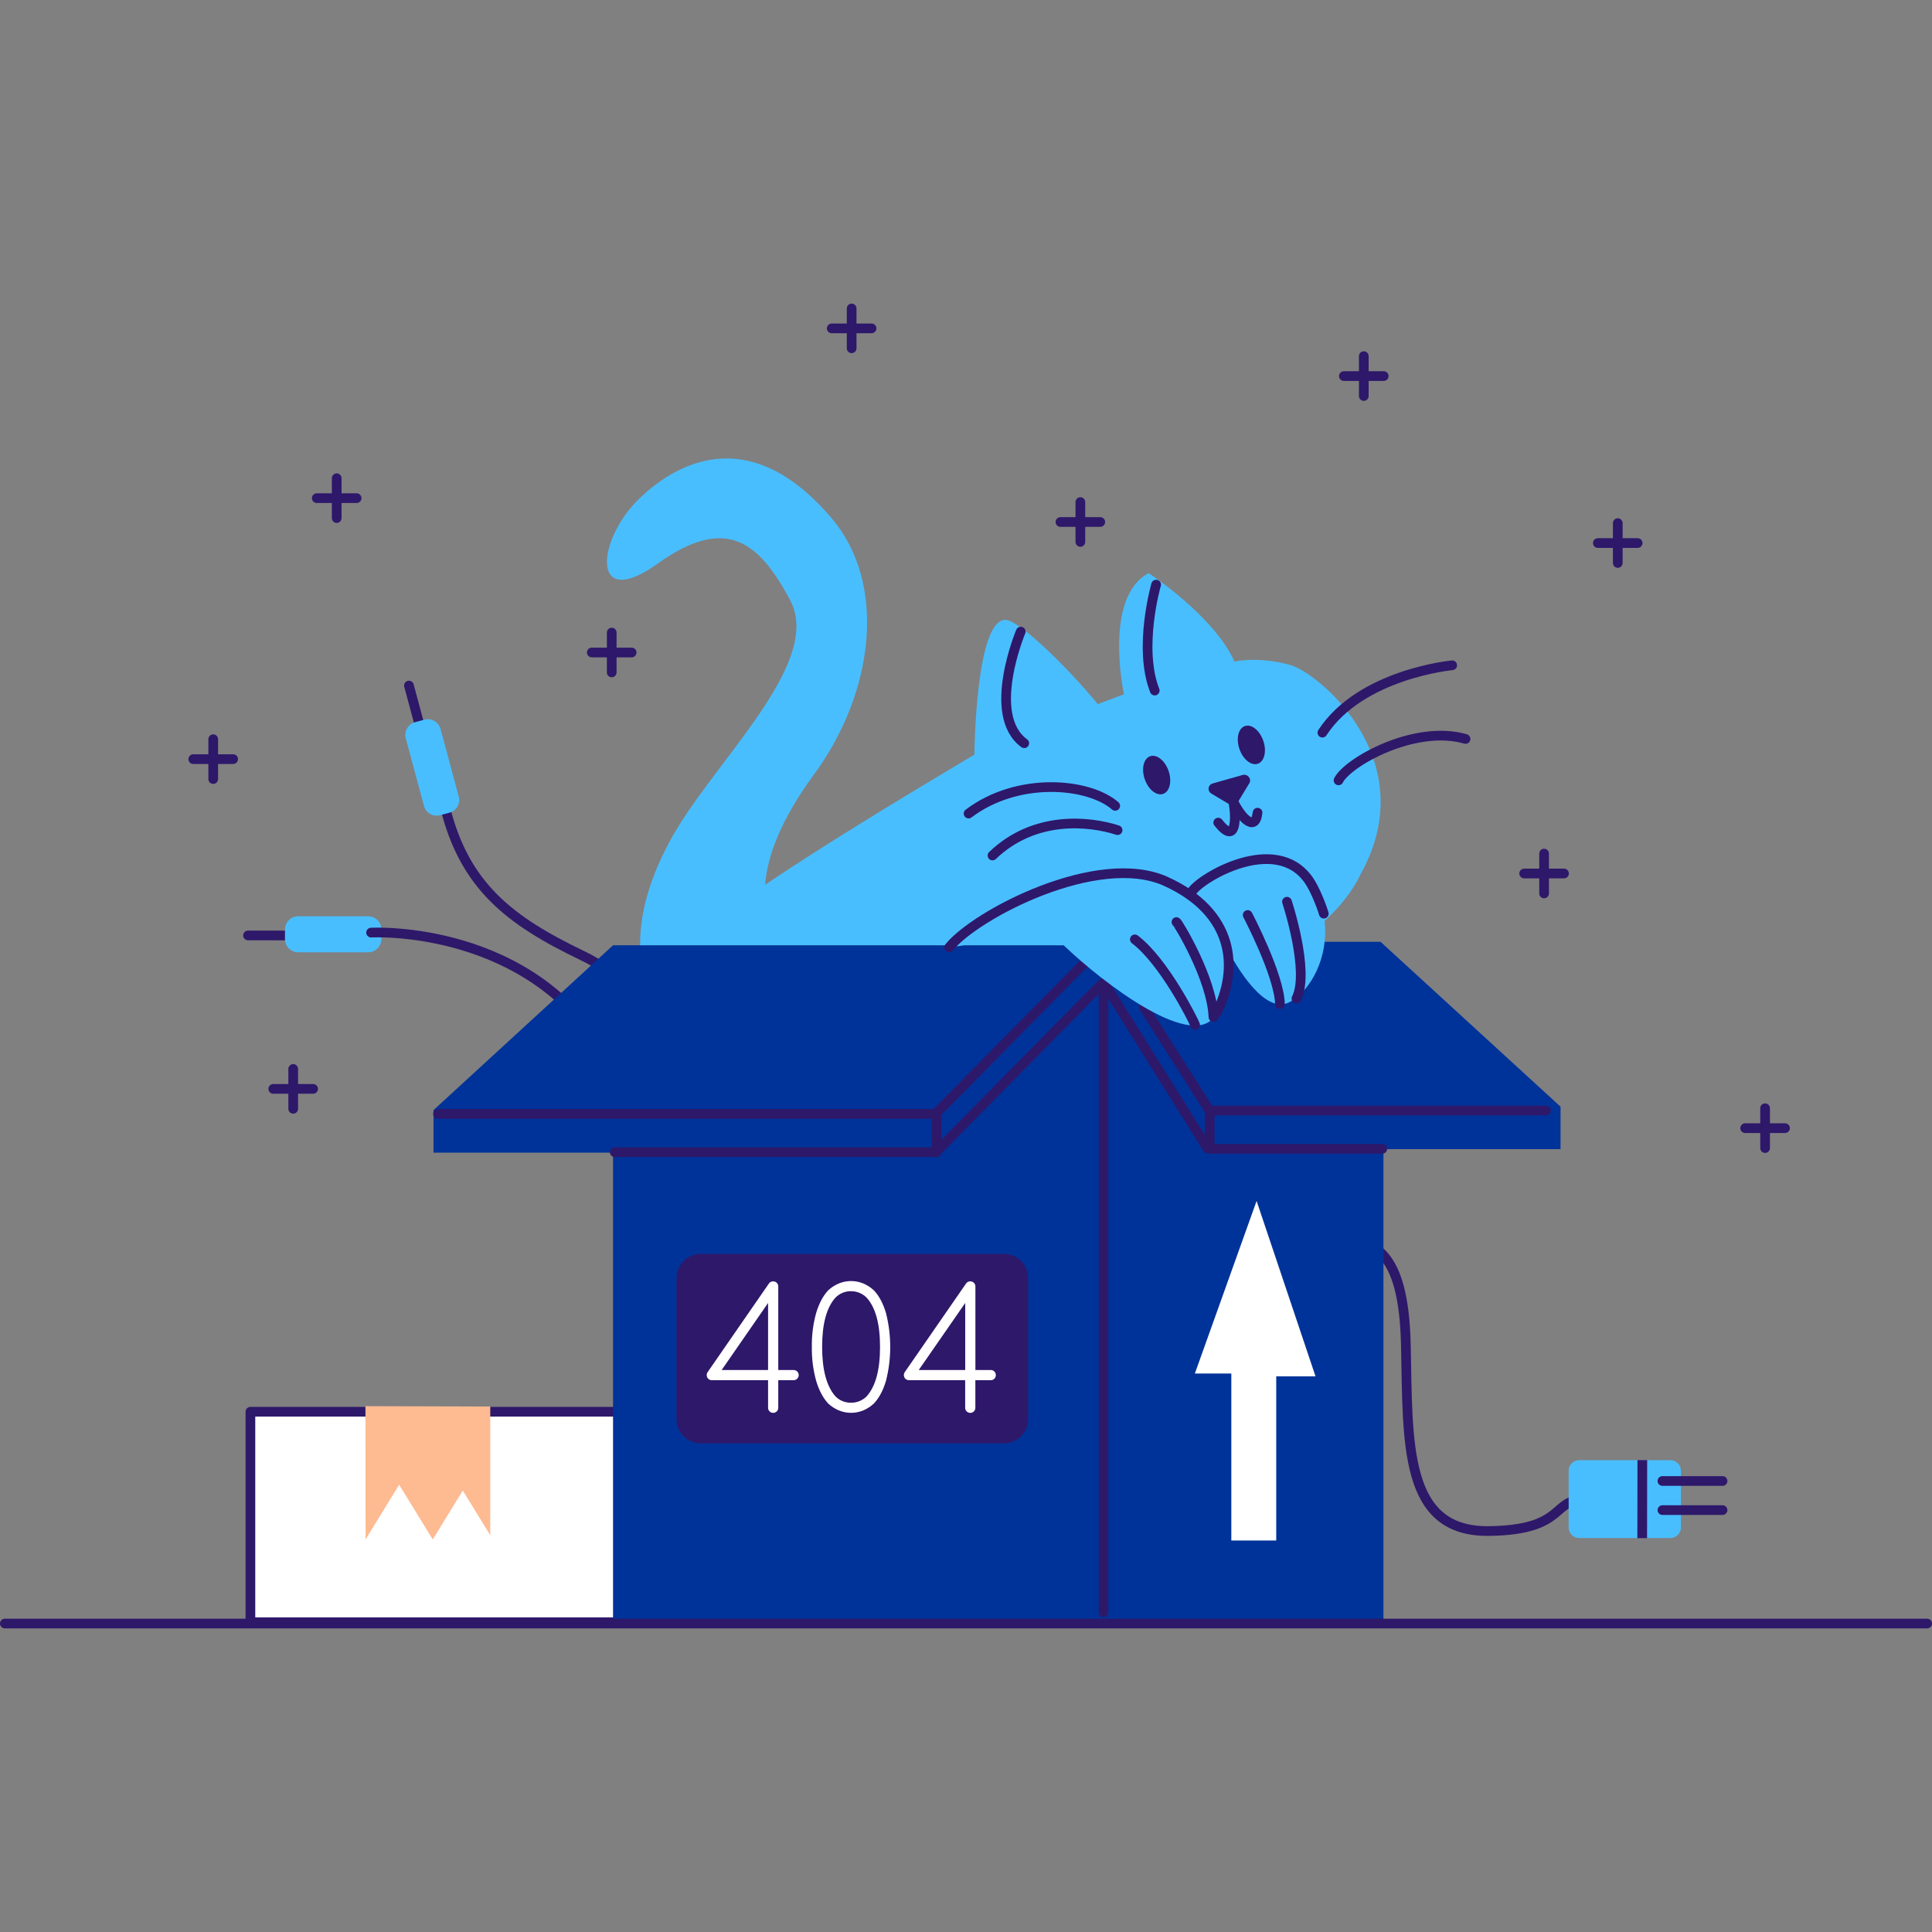 <svg width="360" height="360" viewBox="0 0 360 360" fill="none" xmlns="http://www.w3.org/2000/svg">
<rect x="0" y="0" width="360" height="360" fill="#808080" stroke="none"/>
<g clip-path="url(#clip0_1928_12651)">
<path d="M46.66 263.061H132.417V302.279H46.66V263.061Z" fill="white" stroke="#2E186A" stroke-width="1.808" stroke-linecap="round" stroke-linejoin="round"/>
<path d="M68.098 262.016L68.116 286.854L74.376 276.658L80.636 286.854L86.236 277.737L91.351 286.07V262.082L68.098 262.016Z" fill="#FEBA91"/>
<path d="M78.337 135.682L76.2 127.746" stroke="#2E186A" stroke-width="1.808" stroke-linecap="round" stroke-linejoin="round"/>
<path d="M119.924 200.748C120.451 195.082 122.094 184.575 108.492 178.053C94.889 171.531 86.592 165.048 82.966 150.535" stroke="#2E186A" stroke-width="1.808" stroke-linecap="round" stroke-linejoin="round"/>
<path d="M85.479 148.43L82.089 135.831C81.737 134.524 80.393 133.75 79.086 134.102L77.343 134.571C76.036 134.922 75.261 136.267 75.613 137.574L79.003 150.173C79.355 151.48 80.699 152.254 82.006 151.902L83.749 151.433C85.056 151.082 85.831 149.737 85.479 148.43Z" fill="#49BEFF"/>
<path d="M54.436 174.313L46.219 174.307" stroke="#2E186A" stroke-width="1.808" stroke-linecap="round" stroke-linejoin="round"/>
<path d="M68.601 170.738H55.554C54.2 170.738 53.103 171.835 53.103 173.189V174.994C53.103 176.347 54.2 177.444 55.554 177.444H68.601C69.955 177.444 71.052 176.347 71.052 174.994V173.189C71.052 171.835 69.955 170.738 68.601 170.738Z" fill="#49BEFF"/>
<path d="M69.144 173.776C69.144 173.776 99.341 172.076 113.45 197.439" stroke="#2E186A" stroke-width="1.808" stroke-linecap="round" stroke-linejoin="round"/>
<path d="M247.717 230.643C255.821 230.643 261.581 232.535 261.967 250.773C262.353 269.011 261.545 285.497 277.459 285.286C292.164 285.09 288.897 279.141 295.693 279.403" stroke="#2E186A" stroke-width="1.808" stroke-linecap="round" stroke-linejoin="round"/>
<path d="M311.252 272.082H294.259C293.175 272.082 292.297 272.96 292.297 274.044V284.629C292.297 285.713 293.175 286.591 294.259 286.591H311.252C312.335 286.591 313.214 285.713 313.214 284.629V274.044C313.214 272.96 312.335 272.082 311.252 272.082Z" fill="#49BEFF"/>
<path d="M306.022 272.061L306.001 286.615" stroke="#2E186A" stroke-width="1.808" stroke-linejoin="round"/>
<path d="M309.769 275.961H320.969M309.769 281.386H320.969" stroke="#2E186A" stroke-width="1.808" stroke-linecap="round" stroke-linejoin="round"/>
<path d="M254.122 66.363V73.79M257.835 70.076H250.411" stroke="#2E186A" stroke-width="1.808" stroke-linecap="round" stroke-linejoin="round"/>
<path d="M201.31 93.555V100.979M205.021 97.268H197.597M158.693 57.475V64.898M162.403 61.188H154.979M113.983 117.872V125.295M117.696 121.582H110.27M62.739 89.109V96.536M66.45 92.823H59.026M54.635 199.183V206.607M58.345 202.897H50.921M39.73 137.74V145.167M43.444 141.453H36.017M287.719 159.049V166.476M291.432 162.762H284.008M301.447 97.476V104.903M305.157 101.19H297.734M328.899 206.504V213.928M332.612 210.215H325.185" stroke="#2E186A" stroke-width="1.808" stroke-linecap="round" stroke-linejoin="round"/>
<path d="M290.784 206.212L257.244 175.49H205.03L205.542 176.129H114.245L80.775 206.851V214.781H114.23V303.283H257.784V214.127H290.784V206.212Z" fill="#003399"/>
<path d="M245.128 256.461H237.807V287.05H229.44V255.937H222.643L234.148 223.777L245.128 256.461Z" fill="white"/>
<path d="M205.623 183.318V300.451M205.361 183.282L174.727 214.353M201.964 179.529L174.468 207.418M114.55 214.694H174.513V207.556H81.619M257.569 214.067H225.401V206.929H288.071M205.711 183.107L225.003 213.973M213.176 187.754L225.449 207.068" stroke="#2E186A" stroke-width="1.808" stroke-linecap="round" stroke-linejoin="round"/>
<path d="M187.069 233.648H130.578C128.081 233.648 126.057 235.673 126.057 238.169V264.424C126.057 266.921 128.081 268.945 130.578 268.945H187.069C189.566 268.945 191.59 266.921 191.59 264.424V238.169C191.59 235.673 189.566 233.648 187.069 233.648Z" fill="#2E186A"/>
<path d="M132.637 257.178C132.511 257.18 132.387 257.157 132.271 257.109C132.155 257.062 132.05 256.992 131.962 256.903C131.871 256.816 131.801 256.711 131.753 256.595C131.706 256.479 131.684 256.354 131.687 256.228C131.684 256.031 131.743 255.838 131.856 255.677L143.288 239.148C143.374 239.022 143.491 238.921 143.628 238.854C143.765 238.786 143.917 238.756 144.069 238.765C144.194 238.764 144.318 238.787 144.434 238.834C144.55 238.881 144.655 238.951 144.744 239.04C144.832 239.128 144.902 239.234 144.949 239.349C144.996 239.465 145.02 239.59 145.018 239.715V255.279H147.881C148.006 255.279 148.13 255.304 148.245 255.351C148.36 255.399 148.465 255.469 148.553 255.557C148.641 255.645 148.711 255.75 148.759 255.865C148.806 255.98 148.831 256.104 148.831 256.228C148.831 256.353 148.806 256.476 148.759 256.592C148.711 256.707 148.641 256.812 148.553 256.9C148.465 256.988 148.36 257.058 148.245 257.105C148.13 257.153 148.006 257.178 147.881 257.178H145.018V262.32C145.018 262.571 144.918 262.813 144.74 262.991C144.562 263.169 144.321 263.269 144.069 263.269C143.817 263.269 143.575 263.169 143.397 262.991C143.219 262.813 143.119 262.571 143.119 262.32V257.178H132.637ZM143.119 255.279V242.789L134.472 255.279H143.119Z" fill="white"/>
<path d="M151.278 250.972C151.239 248.843 151.507 246.719 152.074 244.667C152.604 242.893 153.35 241.486 154.31 240.447C154.885 239.911 155.547 239.479 156.269 239.169C157.003 238.863 157.789 238.705 158.584 238.705C159.379 238.705 160.166 238.863 160.899 239.169C161.616 239.482 162.276 239.914 162.849 240.447C163.819 241.49 164.567 242.897 165.091 244.667C166.144 248.81 166.144 253.152 165.091 257.295C164.567 259.072 163.819 260.478 162.849 261.515C162.277 262.05 161.618 262.482 160.899 262.793C160.166 263.101 159.379 263.26 158.584 263.26C157.789 263.26 157.002 263.101 156.269 262.793C155.549 262.487 154.888 262.056 154.316 261.521C153.356 260.48 152.61 259.074 152.08 257.301C151.51 255.241 151.24 253.109 151.278 250.972ZM158.578 240.595C158.033 240.587 157.492 240.692 156.989 240.902C156.486 241.113 156.032 241.425 155.654 241.819C154.011 243.657 153.19 246.708 153.192 250.972C153.194 255.236 154.015 258.302 155.654 260.171C156.033 260.562 156.487 260.871 156.99 261.078C157.494 261.286 158.034 261.387 158.578 261.376C159.122 261.384 159.661 261.281 160.164 261.074C160.666 260.867 161.121 260.559 161.502 260.171C163.157 258.314 163.984 255.248 163.982 250.972C163.98 246.696 163.153 243.645 161.502 241.819C161.122 241.429 160.667 241.12 160.164 240.91C159.662 240.701 159.122 240.596 158.578 240.601V240.595Z" fill="white"/>
<path d="M169.368 257.178C169.243 257.179 169.119 257.155 169.004 257.108C168.888 257.061 168.783 256.991 168.695 256.902C168.607 256.814 168.537 256.709 168.49 256.593C168.443 256.477 168.42 256.353 168.422 256.228C168.419 256.032 168.477 255.839 168.588 255.677L180.023 239.148C180.108 239.022 180.225 238.92 180.362 238.853C180.499 238.786 180.651 238.756 180.803 238.765C180.928 238.762 181.052 238.785 181.168 238.832C181.284 238.879 181.388 238.95 181.475 239.04C181.565 239.127 181.636 239.233 181.684 239.349C181.731 239.465 181.755 239.589 181.753 239.715V255.279H184.613C184.738 255.277 184.863 255.3 184.979 255.348C185.095 255.396 185.2 255.467 185.288 255.556C185.464 255.736 185.562 255.978 185.562 256.23C185.562 256.482 185.464 256.723 185.288 256.904C185.2 256.992 185.094 257.062 184.978 257.109C184.862 257.157 184.738 257.18 184.613 257.178H181.744V262.32C181.746 262.445 181.722 262.57 181.675 262.686C181.627 262.802 181.556 262.907 181.466 262.995C181.287 263.17 181.045 263.269 180.794 263.269C180.543 263.269 180.302 263.17 180.122 262.995C180.032 262.907 179.961 262.802 179.914 262.686C179.866 262.57 179.843 262.445 179.845 262.32V257.178H169.368ZM179.854 255.279V242.789L171.195 255.279H179.854Z" fill="white"/>
<path d="M240.396 123.902C234.368 122.248 230.025 123.269 230.025 123.269C226.191 114.731 214.051 106.798 214.051 106.798C205.512 111.244 209.433 129.373 209.433 129.373L204.553 131.202C198.453 123.794 189.911 115.689 187.449 115.514C181.762 115.111 181.566 140.615 181.566 140.615C167.728 148.846 153.575 157.448 142.562 164.859C142.969 159.564 145.491 152.722 151.64 144.364C162.882 129.068 165.366 108.838 154.994 96.605C140.44 79.425 127.106 85.272 119.176 92.858C111.156 100.526 109.935 114.035 122.492 105.059C135.123 96.017 141.317 100.701 147.242 111.858C153.168 123.016 134.867 140.19 126.328 154.127C121.539 161.945 119.179 169.67 119.282 176.129H177.211C177.093 176.261 176.978 176.391 176.876 176.521L179.748 176.129H198.191C205.554 183.215 222.815 196.419 226.67 188.809C228.614 184.978 229.464 180.776 228.656 176.789C230.365 180.053 235.712 189.276 240.36 186.693C244.386 184.456 247.593 178.193 246.813 171.623C249.808 168.859 252.114 165.917 253.558 162.831C265.322 141.661 245.746 125.376 240.396 123.902Z" fill="#49BEFF"/>
<path d="M246.409 136.519C253.6 125.536 270.596 123.969 270.596 123.969M249.417 145.407C251.117 142.007 263.667 134.949 273.079 137.694" stroke="#2E186A" stroke-width="1.808" stroke-linecap="round" stroke-linejoin="round"/>
<path d="M208.243 154.688C203.098 153.006 192.811 151.852 184.938 159.411M207.803 150.158C202.835 145.845 189.631 144.666 180.481 151.595" stroke="#2E186A" stroke-width="1.808" stroke-linecap="round" stroke-linejoin="round"/>
<path d="M190.198 117.693C190.198 117.693 183.66 133.249 190.852 138.49" stroke="#2E186A" stroke-width="1.808" stroke-linecap="round" stroke-linejoin="round"/>
<path d="M215.428 108.936C215.428 108.936 212.028 120.69 215.166 128.674" stroke="#2E186A" stroke-width="1.808" stroke-linecap="round" stroke-linejoin="round"/>
<path d="M216.733 147.931C217.961 147.509 218.416 145.596 217.75 143.658C217.084 141.72 215.549 140.491 214.321 140.914C213.093 141.336 212.638 143.249 213.304 145.186C213.97 147.124 215.505 148.353 216.733 147.931Z" fill="#2E186A"/>
<path d="M234.379 142.31C235.607 141.888 236.062 139.975 235.396 138.037C234.73 136.099 233.195 134.87 231.967 135.292C230.739 135.714 230.284 137.628 230.95 139.565C231.616 141.503 233.151 142.732 234.379 142.31Z" fill="#2E186A"/>
<path d="M232.795 145.946L230.624 149.521C230.465 149.769 230.215 149.946 229.927 150.013C229.64 150.08 229.337 150.032 229.084 149.879L225.724 147.875C225.544 147.774 225.4 147.621 225.308 147.437C225.217 147.252 225.183 147.045 225.211 146.841C225.239 146.637 225.327 146.446 225.465 146.293C225.603 146.14 225.783 146.032 225.983 145.982L231.514 144.412C232.469 144.138 233.283 145.123 232.795 145.946Z" fill="#2E186A"/>
<path d="M227.002 153.281C230.465 157.672 230.353 152.202 229.805 149.32C230.92 151.825 233.87 155.457 234.326 151.43" stroke="#2E186A" stroke-width="1.808" stroke-linecap="round" stroke-linejoin="round"/>
<path d="M222.683 190.966C222.333 190.008 216.866 179.133 211.461 175.037M219.219 171.812C219.479 171.9 225.85 182.361 226.103 189.505" stroke="#2E186A" stroke-width="1.808" stroke-linecap="round" stroke-linejoin="round"/>
<path d="M176.864 176.526C181.831 170.381 204.593 158.485 217.251 164.238C229.91 169.992 230.977 180.318 226.664 188.814" stroke="#2E186A" stroke-width="1.808" stroke-linecap="round" stroke-linejoin="round"/>
<path d="M232.487 170.498C232.487 170.498 238.37 181.674 238.5 187.099M239.808 168.023C239.808 168.023 244.121 181.029 241.574 186.062" stroke="#2E186A" stroke-width="1.808" stroke-linecap="round" stroke-linejoin="round"/>
<path d="M222.086 166.15C223.674 163.597 237.635 155.254 243.82 163.934C244.944 165.511 246.171 168.582 246.671 170.246" stroke="#2E186A" stroke-width="1.808" stroke-linecap="round" stroke-linejoin="round"/>
<path d="M0.904 302.523H359.096" stroke="#2E186A" stroke-width="1.808" stroke-linecap="round" stroke-linejoin="round"/>
</g>
<defs>
<clipPath id="clip0_1928_12651">
<rect width="360" height="360" fill="white"/>
</clipPath>
</defs>
</svg>
